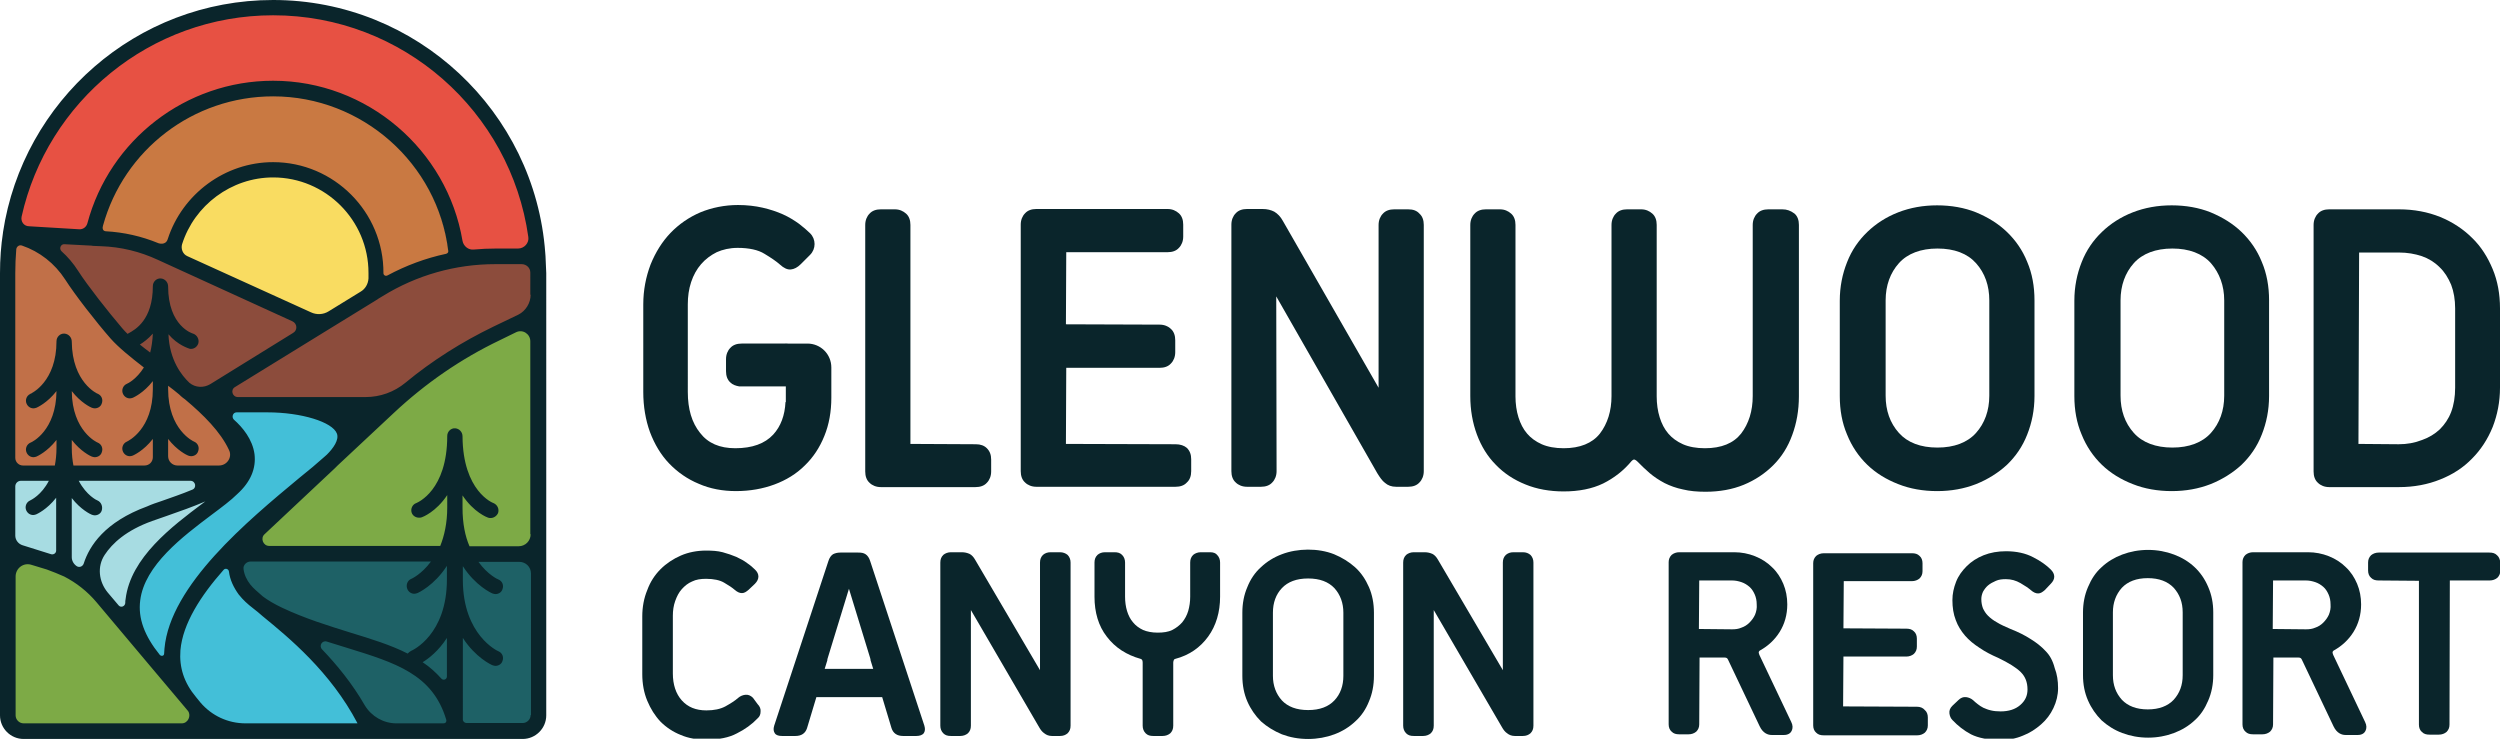 <?xml version="1.0" encoding="utf-8"?>
<!-- Generator: Adobe Illustrator 22.0.1, SVG Export Plug-In . SVG Version: 6.00 Build 0)  -->
<svg version="1.1" id="Layer_1" xmlns="http://www.w3.org/2000/svg" xmlns:xlink="http://www.w3.org/1999/xlink" x="0px" y="0px"
	 viewBox="0 0 752.4 222.3" style="enable-background:new 0 0 752.4 222.3;" xml:space="preserve">
<style type="text/css">
	.st0{fill:#C17048;}
	.st1{fill:#A7DCE2;}
	.st2{fill:#F9DC61;}
	.st3{fill:#8C4C3C;}
	.st4{fill:#E75143;}
	.st5{fill:#C97942;}
	.st6{fill:#43BFD8;}
	.st7{fill:#1E6166;}
	.st8{fill:#7DAA46;}
	.st9{fill:#0A252B;}
</style>
<g>
	<g>
		<path class="st0" d="M57.5,136.8c-0.2,0-0.5-0.1-0.7-0.1c-0.1-0.1-3.1-1.3-5.8-4.8l-0.9-1.1v6.6c0,1.8,1.5,3.3,3.3,3.3h12.5
			c1.3,0,2.5-0.7,3.2-1.8c0.7-1.1,0.8-2.5,0.2-3.7c-2.2-4.7-6.5-9.6-13.4-15.4c-0.3-0.2-0.9-0.7-1.8-1.5c-1.1-0.9-2.2-1.7-3.3-2.6
			l-0.8-0.6v2c0,12.6,8,16.2,8.1,16.2c0.9,0.4,1.4,1.5,1,2.4C58.9,136.4,58.3,136.8,57.5,136.8z"/>
		<path class="st1" d="M35.3,182.5c0.3,0.4,0.7,0.6,1.2,0.6h0c0.9,0,1.6-0.7,1.6-1.5c0-0.4,0.1-0.8,0.1-1.2
			c1.5-12.4,13.9-21.7,23-28.5l0.8-0.6l-0.5-0.8c-3.7,1.5-7.7,3-11.7,4.4l-0.1,0c-1.4,0.5-2.8,1-4.2,1.5c-6.8,2.5-11.7,6-14.6,10.4
			c-2.4,3.6-2,8.4,0.9,11.9L35.3,182.5z"/>
		<path class="st1" d="M28.4,154.6c-0.2,0-0.5-0.1-0.7-0.1c-0.1-0.1-3.1-1.3-5.8-4.8l-0.9-1.1v19.2c0,1.3,0.7,2.4,1.8,3.1
			c0.3,0.2,0.6,0.3,1,0.3c0.8,0,1.6-0.5,1.8-1.3c1.6-5.2,6.2-12.3,18.8-16.9c1.4-0.5,2.8-1,4.3-1.5l0.1,0c2.8-1,6-2.1,9.2-3.4
			c1-0.4,1.3-1.3,1.2-2.1c-0.1-0.8-0.8-1.5-1.9-1.5H22.9l0.4,0.7c2.4,4.6,5.8,6.1,5.8,6.1c0.5,0.2,0.8,0.5,1,1c0.2,0.5,0.2,1,0,1.4
			C29.8,154.1,29.1,154.6,28.4,154.6z"/>
		<path class="st2" d="M82.2,53c-12.6,0-24,8.4-27.8,20.4c-0.5,1.6,0.3,3.4,1.8,4.1l37.1,17c0.8,0.4,1.7,0.6,2.6,0.6c0,0,0,0,0,0
			c1.1,0,2.3-0.3,3.2-0.9l9.6-5.9c1.5-1,2.5-2.6,2.6-4.4c0-0.6,0-1.1,0-1.7C111.3,66.1,98.2,53,82.2,53z"/>
		<path class="st3" d="M44.9,106.5l0.6,0.4l0.2-0.7c0.5-1.8,0.8-3.7,0.8-5.8l0-1.3l-0.9,1c-1.1,1.2-2.3,2.3-3.8,3.2l-0.6,0.3
			l0.5,0.4C42.7,104.8,43.7,105.6,44.9,106.5z"/>
		<path class="st4" d="M8.7,68.7l15,0.9c0.1,0,0.2,0,0.2,0c1.3,0,2.5-0.9,2.8-2.2c6.6-25.1,29.4-42.6,55.4-42.6
			c13.5,0,26.7,4.9,37.1,13.7c10.3,8.8,17.2,20.9,19.4,34.1c0.3,1.7,1.8,3,3.5,3c0.1,0,0.2,0,0.4,0c2.2-0.2,4.4-0.3,6.6-0.3h6.7
			c1,0,2-0.4,2.7-1.2c0.7-0.8,1-1.8,0.8-2.8c-2.6-18.4-11.8-35.4-25.9-47.7C119.3,11,101,4.1,82.2,4.1c-17.8,0-35.2,6.2-49.1,17.4
			C19.4,32.6,9.8,48.1,6,65.1c-0.2,0.8,0,1.7,0.5,2.4C7.1,68.2,7.9,68.6,8.7,68.7z"/>
		<path class="st5" d="M31.7,70c5.4,0.3,10.7,1.5,15.7,3.6l1.7,0.7l-0.4-0.5c0.6,0,1.1-0.3,1.5-0.7l0.1,0.5l0.5-1.6
			c4.4-13.4,17.2-22.7,31.2-22.7c18.1,0,32.8,14.7,32.8,32.9c0,0.4,0.1,0.7,0.4,0.9c0.2,0.2,0.6,0.4,0.9,0.4c0.2,0,0.4-0.1,0.6-0.2
			c5.5-2.9,11.4-5.1,17.4-6.4c0.7-0.1,1.1-0.8,1-1.4c-3.4-26.8-26.2-46.9-53.2-46.9c-24,0-45.3,16.1-51.7,39.3
			c-0.1,0.5-0.2,1.3,0.2,1.8c0,0,0.1,0.1,0.1,0.1L30.4,70L31.7,70z"/>
		<path class="st6" d="M48.9,197.9L48.9,197.9c0.7,0,1.2-0.5,1.2-1.2c0-0.5,0-1,0.1-1.5c1.7-19,24.9-38.2,40.3-51
			c2.9-2.4,5.5-4.5,7.5-6.3l0.9-0.8c2.8-2.7,3.8-5,3.1-6.8c-1.4-3.8-10.8-6.7-21.4-6.7h-9.3c-0.7,0-1.3,0.4-1.6,1.1
			c-0.3,0.7-0.1,1.4,0.5,1.9c2.4,2.2,5.5,5.7,6,10.1c0.5,4.1-1.1,8-4.9,11.7c-1.9,1.9-4.6,3.9-7.8,6.3c-8.6,6.4-20.3,15.2-21.6,26
			c-0.7,5.5,1.3,10.9,6,16.7C48.2,197.8,48.5,197.9,48.9,197.9z"/>
		<path class="st3" d="M27.1,73.5L19.4,73l-0.1,0c-0.7,0-1.3,0.4-1.6,1.1c-0.3,0.7-0.1,1.4,0.4,1.8c1.9,1.7,3.6,3.7,5,5.8
			c2.8,4.4,9.2,12.5,13.3,17.3c0.5,0.5,1,1.1,1.6,1.7l0.3,0.3l0.3-0.2l0.1-0.1l0.2-0.1c2.1-1.1,7.5-4.1,7.5-14.6
			c0-1,0.8-1.8,1.8-1.8l0.1,0c0.9,0.1,1.7,0.9,1.7,1.9c0,12.3,7.8,14.7,7.8,14.7c1,0.3,1.5,1.3,1.3,2.3c-0.2,0.8-0.9,1.3-1.8,1.3
			c-0.2,0-0.3,0-0.5-0.1c-0.1,0-3.2-0.9-6-4.2l-0.9-1l0.1,1.4c0.3,7.9,4.1,12.7,6.4,14.9l0.1,0.1c1.1,0.9,2.4,1.3,3.8,1.3h0
			c1.1,0,2.2-0.3,3.1-0.9l25-15.4c0.8-0.5,1.2-1.3,1.2-2.3c-0.1-0.9-0.6-1.7-1.4-2.1L47.8,77.8c-5.5-2.5-11.3-3.9-17.3-4.1L28,73.5
			C27.8,73.5,27.2,73.5,27.1,73.5z"/>
		<path class="st0" d="M6.9,140.6h9.9l0.1-0.4c0.4-1.7,0.5-3.5,0.5-5.4V131l-0.9,1.1c-2.7,3.5-5.6,4.8-5.8,4.8
			c-0.2,0.1-0.5,0.1-0.7,0.1c-0.7,0-1.4-0.4-1.7-1.1c-0.4-0.9,0-2,1-2.4c0.3-0.1,8-3.7,8.1-16l0-1.4l-0.9,1.1
			c-2.7,3.5-5.6,4.8-5.8,4.8c-0.2,0.1-0.5,0.1-0.7,0.1c-0.7,0-1.4-0.4-1.7-1.1c-0.4-0.9,0-2,1-2.4c0.3-0.1,8.1-3.8,8.1-16.2
			c0-1,0.8-1.8,1.8-1.8l0.1,0c0.9,0.1,1.7,0.9,1.7,1.9c0,12.5,8,16.1,8.1,16.1c0.9,0.4,1.4,1.5,1,2.4c-0.3,0.7-1,1.1-1.7,1.1
			c-0.2,0-0.5-0.1-0.7-0.1c-0.1-0.1-3.1-1.3-5.8-4.8l-0.9-1.1l0,1.4c0.1,12.4,8,15.9,8.1,16c0.9,0.4,1.4,1.5,1,2.4
			c-0.3,0.7-1,1.1-1.7,1.1c-0.2,0-0.5-0.1-0.7-0.1c-0.1-0.1-3.1-1.3-5.8-4.8L21,131v3.8c0,1.9,0.2,3.7,0.5,5.4l0.1,0.4h21.9
			c1.6,0,2.9-1.3,2.9-2.9v-6.9l-0.9,1.1c-2.7,3.5-5.6,4.8-5.8,4.8c-0.2,0.1-0.5,0.1-0.7,0.1c-0.7,0-1.4-0.4-1.7-1.1
			c-0.4-0.9,0-2,1-2.4c0.3-0.1,8.1-3.8,8.1-16.2v-3.8l-0.9,1.1c-2.7,3.5-5.6,4.8-5.8,4.8c-0.2,0.1-0.5,0.1-0.7,0.1
			c-0.7,0-1.4-0.4-1.7-1.1c-0.4-0.9,0-2,1-2.4c0.3-0.1,3-1.4,5.3-5.1l0.2-0.4l-0.3-0.3c-3.7-2.9-7.5-5.9-9.9-8.6
			c-4.2-4.9-10.6-13.1-13.6-17.7c-3.1-4.9-7.8-8.5-13.2-10.4c-0.2-0.1-0.4-0.1-0.6-0.1c-0.9,0-1.7,0.7-1.8,1.6
			c-0.2,2.4-0.3,4.9-0.3,7.3v55.7C4.1,139.3,5.4,140.6,6.9,140.6z"/>
		<path class="st7" d="M127,198.9l-0.6,0.4l0.6,0.4c2.1,1.4,3.9,3,5.5,4.8c0.3,0.3,0.7,0.5,1.1,0.5c0.4,0,0.7-0.1,1-0.4
			c0.3-0.3,0.5-0.6,0.5-1.1v-13.2l-0.9,1.4C131.7,195.5,128.9,197.7,127,198.9z"/>
		<path class="st7" d="M125.4,178.1c-0.2,0.1-0.5,0.1-0.7,0.1c-0.7,0-1.4-0.4-1.7-1.1c-0.4-0.9,0-2,1-2.4c0.3-0.2,3.4-1.6,6.2-5.4
			l0.6-0.8H75.5c-0.8,0-1.5,0.3-2,0.9c-0.5,0.5-0.7,1.3-0.6,2c0.2,1.7,1,3.4,2.2,5c0,0,0,0,0,0h0c0.6,0.8,1.7,1.8,3.6,3.5
			c1.6,1.2,3.6,2.4,5.9,3.5c7,3.4,14,5.5,20.7,7.6c6.2,1.9,12.1,3.7,17.2,6.3l0.4,0.2l0.2-0.3c0.2-0.3,0.5-0.5,0.8-0.6
			c0.5-0.2,11-5.1,11-22v-5.8l-0.9,1.4C130.4,175.9,125.6,178,125.4,178.1z"/>
		<path class="st7" d="M156.2,168.5h-13.3l0.6,0.8c3,4,6.2,5.4,6.2,5.4c0.9,0.4,1.4,1.5,1,2.4c-0.3,0.7-1,1.1-1.7,1.1
			c-0.2,0-0.5-0.1-0.7-0.1c-0.2-0.1-5-2.2-8.7-8l-0.9-1.4v5.8c0,17.1,10.9,21.9,11,22c0.9,0.4,1.4,1.5,1,2.4c-0.3,0.7-1,1.1-1.7,1.1
			c-0.2,0-0.5-0.1-0.7-0.1c-0.2-0.1-5-2.2-8.7-8l-0.9-1.4l0,26.5l0,0.1c0.2,0.7,0.8,1.2,1.6,1.2h16.9c1.6,0,2.9-1.3,2.9-2.9v-42.8
			C160.2,170.3,158.4,168.5,156.2,168.5z"/>
		<path class="st8" d="M156.7,99.3c-0.5,0-1,0.1-1.5,0.4l-4.9,2.4c-11.8,5.7-22.5,13.1-32.1,22l-16.9,15.8c-0.3,0.2-0.5,0.5-0.8,0.7
			l-21.2,19.9c-0.8,0.7-1,1.8-0.6,2.8c0.4,1,1.3,1.6,2.3,1.6h51.8l0.1-0.3c1.4-3.4,2.1-7.4,2.1-11.8v-5.2l-0.9,1.3
			c-3.3,5-7.3,6.5-7.5,6.5c-0.2,0.1-0.4,0.1-0.6,0.1c-0.8,0-1.5-0.5-1.7-1.2c-0.3-0.9,0.2-2,1.1-2.3c0.4-0.2,9.6-3.9,9.6-20.6
			c0-1,0.8-1.8,1.8-1.8l0.1,0c1,0.1,1.7,0.9,1.7,1.9c0,16.9,9.5,20.5,9.6,20.5c0.5,0.2,0.8,0.5,1,0.9c0.2,0.4,0.2,0.9,0.1,1.4
			c-0.3,0.7-1,1.2-1.7,1.2c-0.2,0-0.4,0-0.6-0.1c-0.2-0.1-4.2-1.5-7.5-6.5l-0.9-1.3v5.2c0,4.4,0.7,8.4,2.2,11.8l0.1,0.3h15.2
			c2.2,0,4-1.8,4-4v-58C160.2,100.8,158.6,99.3,156.7,99.3z"/>
		<path class="st3" d="M157.1,78.9h-8c-12,0-23.8,3.3-34,9.6L70.5,116c-0.8,0.5-1.2,1.4-0.9,2.4c0.3,0.9,1.1,1.5,2,1.5l38.4,0
			c4.4,0,8.8-1.6,12.3-4.4c8.1-6.6,17-12.3,26.4-16.8l7.5-3.6c2.4-1.2,4-3.7,4-6.4l0-6.7C160.2,80.3,158.8,78.9,157.1,78.9z"/>
		<path class="st1" d="M6.6,164.7l8.6,2.7c0.2,0.1,0.3,0.1,0.5,0.1h0c0.4,0,0.8-0.2,1.2-0.5c0.3-0.3,0.5-0.7,0.5-1.2v-17.3l-0.9,1.1
			c-2.7,3.5-5.6,4.8-5.8,4.8c-0.2,0.1-0.5,0.1-0.7,0.1c-0.7,0-1.4-0.4-1.7-1.1c-0.4-0.9,0-2,1-2.4c0.4-0.2,3.6-1.7,5.8-6.1l0.4-0.7
			H6.3c-1.2,0-2.1,1-2.1,2.1v15C4.1,162.9,5.1,164.3,6.6,164.7z"/>
		<path class="st8" d="M29.2,180.9c-2.7-3.3-6-5.9-9.8-7.9c-1.1-0.5-4-1.8-5.3-2.2l-4.6-1.4c-0.4-0.1-0.8-0.2-1.2-0.2
			c-2.3,0-4.2,1.9-4.2,4.2v41.8c0,1.6,1.3,2.9,2.9,2.9h47.6c1.1,0,2-0.6,2.5-1.6c0.5-1,0.3-2.1-0.4-2.9L29.2,180.9z"/>
		<path class="st7" d="M104.4,194.4c-1.9-0.6-3.8-1.2-5.8-1.8c-0.2-0.1-0.4-0.1-0.6-0.1c-0.7,0-1.4,0.5-1.7,1.2
			c-0.3,0.7-0.2,1.5,0.4,2c5.2,5.4,9.4,10.9,12.8,16.8c2,3.5,5.8,5.7,9.9,5.7H135v-0.9l0-0.1C131,202.6,119.8,199.2,104.4,194.4z"/>
		<path class="st6" d="M79.4,185.1c-1.1-0.9-2.1-1.7-3-2.4c-1.6-1.2-3-2.6-4.1-4l0,0l0,0c-1.6-2.1-2.6-4.4-3-6.8
			c-0.1-0.7-0.7-1.2-1.4-1.2c-0.4,0-0.8,0.2-1,0.5c-8.2,9.3-12.5,17.3-13.1,24.5c-0.5,5.4,1.1,10.1,4.8,14.5l1.3,1.6
			c3.5,4.1,8.6,6.5,14,6.5h34.5l-0.4-0.7C99.8,201.8,87,191.3,79.4,185.1z"/>
		<path class="st9" d="M164.1,76.1C161,33.6,125.4,0,82.2,0C41,0,6.9,30.4,0.9,69.9c0,0,0,0.1,0,0.1C0.3,73.9,0,78,0,82.2v133.1
			c0,3.9,3.2,7.1,7.1,7.1h104.2c0,0,0,0,0,0c0,0,0,0,0,0h46c3.9,0,7.1-3.2,7.1-7.1V82.2C164.3,80.7,164.2,76.6,164.1,76.1z
			 M6.5,65.2C14.2,30.6,45.2,4.6,82.2,4.6c39.1,0,71.5,29,76.8,66.7c0.3,1.8-1.2,3.5-3.1,3.5h-6.7c-2.2,0-4.4,0.1-6.6,0.3
			c-1.6,0.2-3.1-1-3.4-2.6c-4.6-27.4-28.7-48.2-57-48.2c-26.3,0-49.2,17.8-55.9,42.9c-0.3,1.1-1.3,1.9-2.5,1.8l-15-0.9
			C7.2,68.1,6.2,66.7,6.5,65.2z M82.2,48.8c-14.5,0-27.3,9.6-31.7,23.1c0,0,0,0,0,0c-0.6,2.1-2.8,1.3-2.8,1.3l0,0
			c-5.1-2.1-10.4-3.3-15.9-3.6l0,0c-1-0.1-1-1.1-0.8-1.7C37.3,45.1,58.1,29,82.2,29c26.8,0,49.5,20.2,52.7,46.5
			c0.1,0.4-0.2,0.8-0.7,0.9c-6.1,1.3-12,3.5-17.6,6.5c-0.6,0.3-1.2-0.1-1.2-0.7c0,0,0,0,0,0C115.5,63.8,100.5,48.8,82.2,48.8z
			 M76.6,136.7c-0.6-4.5-3.6-8.1-6.2-10.4c-0.8-0.8-0.3-2.2,0.8-2.2h9.3c10.2,0,19.6,2.9,20.9,6.4c0.7,1.9-1.1,4.4-3,6.3l-0.9,0.8
			c-2,1.8-4.5,3.9-7.5,6.3c-15.4,12.8-38.8,32.2-40.5,51.3c0,0.5-0.1,1-0.1,1.5c0,0.7-0.8,0.9-1.3,0.4c-4.6-5.7-6.6-11-5.9-16.4
			c1.3-10.6,12.9-19.3,21.4-25.7c3.2-2.4,5.9-4.4,7.8-6.3C75.5,145,77.1,140.9,76.6,136.7z M122.6,177.3c0.4,0.9,1.2,1.4,2.1,1.4
			c0.3,0,0.6-0.1,0.9-0.2c0.3-0.1,5.1-2.3,8.9-8.2v4.1c0,16.6-10.3,21.3-10.8,21.5c-0.4,0.2-0.7,0.5-1,0.8c-5.1-2.6-11-4.4-17.2-6.3
			c-6.7-2.1-13.6-4.2-20.6-7.5c-2.3-1.1-4.2-2.2-5.8-3.4c-1.6-1.4-2.9-2.5-3.6-3.4c0,0,0,0-0.1-0.1c-1.2-1.5-1.9-3.1-2.1-4.7
			c0,0,0,0,0,0c-0.2-1.2,0.9-2.3,2.1-2.3h54.3c-2.8,3.8-5.8,5.2-6.1,5.3C122.6,174.8,122.1,176.1,122.6,177.3z M132.8,204.2
			c-1.7-1.9-3.5-3.5-5.6-4.9c1.8-1.1,4.8-3.4,7.3-7.3v11.6C134.5,204.5,133.4,204.9,132.8,204.2z M29.3,150.6
			c-0.1,0-3.3-1.5-5.6-5.9h33.6c1.6,0,2,2.2,0.5,2.7c-3.1,1.3-6.4,2.4-9.2,3.4c-1.5,0.5-3,1-4.3,1.6c-12.8,4.7-17.4,11.9-19.1,17.2
			c-0.3,0.9-1.3,1.3-2.1,0.8c0,0,0,0,0,0c-0.9-0.6-1.5-1.6-1.5-2.7v-17.8c2.7,3.5,5.7,4.9,6,5c0.3,0.1,0.6,0.2,0.9,0.2
			c0.9,0,1.8-0.5,2.1-1.4C31,152.5,30.5,151.1,29.3,150.6z M31.5,167c2.3-3.5,6.5-7.4,14.3-10.2c1.4-0.5,2.8-1,4.3-1.5
			c4-1.4,8-2.8,11.7-4.4c-0.3,0.2-0.5,0.4-0.8,0.6c-9.2,6.9-21.7,16.3-23.2,28.8c-0.1,0.4-0.1,0.8-0.1,1.2c-0.1,1-1.3,1.5-2,0.7
			l-3.3-3.9c0,0,0,0,0,0C29.7,175,29.2,170.5,31.5,167z M65.9,140.1H53.4c-1.5,0-2.8-1.2-2.8-2.8v-5.2c2.7,3.5,5.7,4.9,6,5
			c0.3,0.1,0.6,0.2,0.9,0.2c0.9,0,1.8-0.5,2.1-1.4c0.5-1.2,0-2.5-1.2-3c-0.1,0-7.8-3.5-7.8-15.8v-1c1.1,0.8,2.2,1.7,3.3,2.6
			c0.8,0.8,1.5,1.3,1.8,1.5c5.6,4.7,10.7,9.8,13.2,15.2C70,137.5,68.4,140.1,65.9,140.1z M63.3,115.6c-2,1.2-4.5,1.1-6.3-0.4
			l-0.1-0.1c-2.2-2.1-5.9-6.7-6.2-14.5c2.8,3.3,6,4.2,6.2,4.3c0.2,0.1,0.4,0.1,0.6,0.1c1,0,1.9-0.7,2.2-1.7c0.3-1.2-0.4-2.5-1.6-2.9
			c-0.1,0-7.5-2.2-7.5-14.2c0-1.2-0.9-2.3-2.2-2.4c-1.3-0.1-2.4,1-2.4,2.3c0,10.2-5.3,13.1-7.3,14.2l-0.2,0.1c0,0-0.1,0.1-0.1,0.1
			c-0.6-0.6-1.1-1.1-1.6-1.7c-4.1-4.8-10.5-12.9-13.3-17.3c-1.4-2.2-3.1-4.2-5-5.9c-0.8-0.8-0.2-2.2,0.9-2.1l7.6,0.4
			c0.1,0,0.7,0,1,0.1l2.4,0.1c6,0.2,11.7,1.6,17.1,4.1l40.5,18.5c1.5,0.7,1.6,2.7,0.2,3.5L63.3,115.6z M46,100.4
			c-0.1,2.2-0.4,4.1-0.8,5.7c-1.1-0.8-2.1-1.6-3.1-2.4C43.2,103,44.6,102,46,100.4z M56.4,77.1c-1.4-0.6-2-2.2-1.6-3.6
			c3.7-11.7,14.8-20.1,27.4-20.1c15.8,0,28.7,12.9,28.7,28.7c0,0.6,0,1.1,0,1.7c-0.1,1.7-1,3.2-2.4,4l-9.6,5.9
			c-1.6,1-3.6,1.1-5.3,0.3L56.4,77.1z M4.6,82.2c0-2.4,0.1-4.8,0.3-7.2c0.1-0.8,0.9-1.4,1.7-1.1c5.3,1.8,9.9,5.4,13,10.2
			c3,4.7,9.4,12.9,13.7,17.8c2.4,2.7,6,5.6,10,8.7c-2.2,3.5-4.8,4.8-5.1,4.9c-1.2,0.5-1.7,1.9-1.2,3c0.4,0.9,1.2,1.4,2.1,1.4
			c0.3,0,0.6-0.1,0.9-0.2c0.2-0.1,3.2-1.4,6-5v2.4c0,12.1-7.4,15.6-7.8,15.8c-1.2,0.5-1.7,1.9-1.2,3c0.4,0.9,1.2,1.4,2.1,1.4
			c0.3,0,0.6-0.1,0.9-0.2c0.2-0.1,3.2-1.4,6-5v5.5c0,1.4-1.1,2.5-2.5,2.5H22.1c-0.3-1.5-0.5-3.3-0.5-5.3v-2.4c2.7,3.5,5.7,4.9,6,5
			c0.3,0.1,0.6,0.2,0.9,0.2c0.9,0,1.8-0.5,2.1-1.4c0.5-1.2,0-2.5-1.2-3c-0.1,0-7.7-3.4-7.8-15.5c2.7,3.5,5.7,4.9,6,5
			c0.3,0.1,0.6,0.2,0.9,0.2c0.9,0,1.8-0.5,2.1-1.4c0.5-1.2,0-2.5-1.2-3c-0.1,0-7.7-3.4-7.8-15.7c0-1.2-0.9-2.3-2.2-2.4
			c-1.3-0.1-2.4,1-2.4,2.3c0,12.1-7.4,15.6-7.8,15.8c-1.2,0.5-1.7,1.9-1.2,3c0.4,0.9,1.2,1.4,2.1,1.4c0.3,0,0.6-0.1,0.9-0.2
			c0.2-0.1,3.2-1.4,6-5c-0.1,11.9-7.4,15.4-7.8,15.5c-1.2,0.5-1.7,1.9-1.2,3c0.4,0.9,1.2,1.4,2.1,1.4c0.3,0,0.6-0.1,0.9-0.2
			c0.2-0.1,3.2-1.4,6-5v2.4c0,2-0.2,3.7-0.5,5.3H6.9c-1.2,0-2.3-1-2.3-2.3V82.2z M4.6,146.4c0-0.9,0.7-1.7,1.7-1.7h8.4
			c-2.2,4.3-5.4,5.8-5.6,5.9c-1.2,0.5-1.7,1.9-1.2,3c0.4,0.9,1.2,1.4,2.1,1.4c0.3,0,0.6-0.1,0.9-0.2c0.2-0.1,3.2-1.4,6-5v15.9
			c0,0.8-0.8,1.3-1.5,1.1c0,0,0,0,0,0l-8.6-2.7c-1.3-0.4-2.2-1.6-2.2-2.9V146.4z M54.7,217.7H7.1c-1.3,0-2.4-1.1-2.4-2.4v-41.8
			c0-2.5,2.4-4.3,4.8-3.5l4.6,1.4c1.2,0.4,4.1,1.6,5.2,2.1c3.7,1.9,7,4.5,9.7,7.7l15.9,18.9c0,0,0,0,0,0l0,0l10.7,12.7c0,0,0,0,0,0
			l0,0l1,1.2C57.6,215.4,56.6,217.7,54.7,217.7z M73.9,217.7c-5.3,0-10.2-2.3-13.6-6.3l-1.3-1.6c-3.6-4.3-5.1-8.9-4.7-14.1
			c0.7-8,6.1-16.4,13-24.2c0.5-0.6,1.5-0.3,1.6,0.5l0,0c0.3,2.5,1.4,4.8,3,7c0,0,0,0,0,0c0,0,0,0,0.1,0.1c1.1,1.4,2.5,2.7,4.2,4
			c0.9,0.7,1.9,1.5,2.9,2.4c7.7,6.3,20.4,16.7,28.5,32.2H73.9z M119.3,217.7c-3.9,0-7.5-2.1-9.5-5.4c-3.8-6.6-8.4-12.2-12.9-16.9
			c-1-1.1,0.1-2.8,1.5-2.3c2,0.6,3.9,1.2,5.8,1.8c14.9,4.6,26,8,30.1,21.7c0.1,0.3,0.1,1.1-0.9,1.1H119.3z M159.7,215.2
			c0,1.3-1.1,2.4-2.4,2.4h-16.9c-0.5,0-1-0.4-1.1-0.9l0,0V192c3.8,5.9,8.6,8.1,8.9,8.2c0.3,0.1,0.6,0.2,0.9,0.2
			c0.9,0,1.8-0.5,2.1-1.4c0.5-1.2,0-2.5-1.2-3c-0.1,0-10.7-4.8-10.7-21.5v-4.1c3.8,5.9,8.6,8.1,8.9,8.2c0.3,0.1,0.6,0.2,0.9,0.2
			c0.9,0,1.8-0.5,2.1-1.4c0.5-1.2,0-2.5-1.2-3c-0.1,0-3.2-1.4-6-5.3h12.3c1.9,0,3.5,1.5,3.5,3.5V215.2z M159.7,160.8
			c0,2-1.6,3.6-3.6,3.6h-14.8c-1.3-3-2.1-6.8-2.1-11.6v-3.7c3.4,5.1,7.4,6.6,7.7,6.7c0.3,0.1,0.5,0.1,0.8,0.1c0.9,0,1.8-0.6,2.2-1.5
			c0.4-1.2-0.2-2.5-1.4-3c-0.1,0-9.2-3.5-9.3-20.1c0-1.2-0.9-2.3-2.2-2.4c-1.3-0.1-2.4,1-2.4,2.3c0,16.4-8.9,20-9.3,20.2
			c-1.2,0.4-1.8,1.8-1.4,2.9c0.3,0.9,1.2,1.5,2.2,1.5c0.3,0,0.5,0,0.8-0.1c0.3-0.1,4.3-1.6,7.7-6.7v3.7c0,4.8-0.9,8.6-2.1,11.6H81
			c-1.8,0-2.7-2.3-1.4-3.5l21.2-19.9c0.3-0.3,0.5-0.5,0.8-0.8l16.9-15.8c9.5-8.9,20.2-16.3,31.9-21.9l4.9-2.4c2-1,4.3,0.5,4.3,2.7
			V160.8z M159.7,88.7c0,2.5-1.5,4.9-3.7,6l-7.5,3.6c-9.5,4.6-18.4,10.2-26.5,16.9c-3.4,2.8-7.6,4.3-12,4.3c-12.7,0-38.4,0-38.4,0
			c-1.7,0-2.3-2.2-0.9-3l26.8-16.5c0,0,0,0,0,0l16.1-9.9c0,0,0.1,0,0.1-0.1l1.5-0.9c10.2-6.3,21.9-9.6,33.8-9.6h8
			c1.4,0,2.6,1.1,2.6,2.5c0,0.1,0,0.1,0,0.2V88.7z"/>
	</g>
	<g>
		<g>
			<path class="st9" d="M226.6,210c-0.7-0.7-1.5-1-2.3-0.9c-0.8,0.1-1.5,0.4-2.1,0.9c-1,0.9-2.3,1.7-3.9,2.6
				c-1.5,0.8-3.4,1.2-5.7,1.2c-3.2,0-5.6-1-7.4-3c-1.8-2-2.7-4.8-2.7-8.1v-17.4c0-1.5,0.2-3,0.7-4.4c0.5-1.4,1.1-2.6,2-3.6
				c0.9-1,1.9-1.8,3.1-2.3c1.2-0.6,2.6-0.8,4.2-0.8c2.3,0,4.2,0.4,5.5,1.2c1.4,0.8,2.4,1.5,3.1,2.1c0.8,0.7,1.5,1,2.2,1
				c0.7,0,1.3-0.4,2-1l1.9-1.8c1.4-1.4,1.4-3,0-4.3c-0.6-0.6-1.4-1.3-2.3-1.9c-0.9-0.7-2-1.3-3.3-1.9c-1.2-0.5-2.6-1-4.1-1.4
				c-1.5-0.4-3.2-0.5-5-0.5c-2.7,0-5.3,0.5-7.6,1.5c-2.3,1-4.4,2.4-6.1,4.1c-1.7,1.7-3.1,3.8-4,6.3c-1,2.4-1.5,5.1-1.5,7.9v17.4
				c0,2.9,0.5,5.6,1.5,8c1,2.4,2.3,4.5,4,6.3c1.7,1.7,3.8,3.1,6.1,4c2.3,1,4.9,1.4,7.6,1.4c3.8,0,6.9-0.6,9.3-1.9
				c2.4-1.2,4.5-2.7,6.2-4.5c0.6-0.5,0.9-1.2,0.9-2c0.1-0.8-0.2-1.6-0.9-2.3L226.6,210z"/>
			<path class="st9" d="M319,166.2h-2.8c-1,0-1.7,0.3-2.3,0.8c-0.6,0.6-0.9,1.3-0.9,2.3l0,32.4l-19.5-33.2c-0.5-0.9-1.1-1.5-1.7-1.8
				c-0.7-0.3-1.4-0.5-2.4-0.5h-3.2c-0.9,0-1.7,0.3-2.3,0.8c-0.6,0.6-0.9,1.3-0.9,2.3v49.1c0,0.9,0.3,1.7,0.9,2.3
				c0.6,0.6,1.3,0.8,2.3,0.8h2.8c0.9,0,1.7-0.3,2.3-0.8c0.6-0.6,0.9-1.3,0.9-2.3l0-34.8l20.5,35.2c0.5,0.9,1,1.5,1.6,1.9
				c0.6,0.5,1.4,0.8,2.3,0.8h2.4c1,0,1.7-0.3,2.3-0.8c0.6-0.6,0.9-1.3,0.9-2.3v-49.1c0-0.9-0.3-1.7-0.9-2.3
				C320.7,166.5,319.9,166.2,319,166.2z"/>
			<path class="st9" d="M364.2,166.2h-2.8c-0.9,0-1.7,0.3-2.3,0.8c-0.6,0.6-0.9,1.3-0.9,2.3v10.3c0,1.5-0.2,2.9-0.6,4.3
				c-0.4,1.3-1,2.4-1.8,3.4c-0.8,0.9-1.8,1.7-3,2.3c-1.2,0.6-2.7,0.8-4.4,0.8s-3.2-0.3-4.4-0.8c-1.2-0.6-2.2-1.3-3-2.3
				c-0.8-0.9-1.4-2.1-1.8-3.4c-0.4-1.3-0.6-2.8-0.6-4.3v-10.3c0-0.9-0.3-1.7-0.9-2.3c-0.6-0.6-1.3-0.8-2.3-0.8h-2.8
				c-1,0-1.7,0.3-2.3,0.8c-0.6,0.6-0.9,1.3-0.9,2.3v10.3c0,4.7,1.2,8.8,3.7,12c2.5,3.3,5.9,5.5,10.2,6.7c0.3,0.1,0.6,0.3,0.6,1.1v19
				c0,0.9,0.3,1.7,0.9,2.3c0.6,0.6,1.3,0.8,2.3,0.8h2.8c0.9,0,1.7-0.3,2.3-0.8c0.6-0.6,0.9-1.3,0.9-2.3v-19c0-0.3,0.1-0.6,0.2-0.8
				c0-0.1,0.1-0.2,0.4-0.3c4.2-1.1,7.5-3.4,9.9-6.7c2.4-3.3,3.6-7.4,3.6-12v-10.3c0-0.9-0.3-1.7-0.9-2.3
				C365.9,166.5,365.2,166.2,364.2,166.2z"/>
			<path class="st9" d="M407.8,170.7c-1.8-1.6-3.9-2.9-6.3-3.9c-4.8-1.9-11-1.8-15.7,0c-2.4,0.9-4.5,2.2-6.3,3.9
				c-1.8,1.6-3.2,3.7-4.1,6c-1,2.3-1.5,4.9-1.5,7.7v19c0,2.8,0.5,5.4,1.5,7.7c1,2.3,2.4,4.3,4.1,6c1.8,1.6,3.9,2.9,6.3,3.9
				c2.4,0.9,5,1.4,7.9,1.4c2.8,0,5.5-0.5,7.9-1.4c2.4-0.9,4.5-2.2,6.3-3.9c1.8-1.6,3.2-3.7,4.1-6c1-2.3,1.5-4.9,1.5-7.7v-19
				c0-2.8-0.5-5.4-1.5-7.7C411,174.4,409.6,172.3,407.8,170.7z M404.3,203.4c0,3-0.9,5.5-2.7,7.4c-1.8,1.9-4.4,2.9-7.9,2.9
				s-6.1-1-7.9-2.9c-1.8-2-2.7-4.5-2.7-7.4v-19c0-3,0.9-5.5,2.7-7.4c1.8-1.9,4.4-2.9,7.9-2.9s6.1,1,7.9,2.9c1.8,2,2.7,4.5,2.7,7.4
				V203.4z"/>
			<path class="st9" d="M458.3,166.2h-2.8c-1,0-1.7,0.3-2.3,0.8c-0.6,0.6-0.9,1.3-0.9,2.3l0,32.4l-19.5-33.2
				c-0.5-0.9-1.1-1.5-1.7-1.8c-0.7-0.3-1.4-0.5-2.4-0.5h-3.2c-0.9,0-1.7,0.3-2.3,0.8c-0.6,0.6-0.9,1.3-0.9,2.3v49.1
				c0,0.9,0.3,1.7,0.9,2.3c0.6,0.6,1.3,0.8,2.3,0.8h2.8c0.9,0,1.7-0.3,2.3-0.8c0.6-0.6,0.9-1.3,0.9-2.3l0-34.8l20.5,35.2
				c0.5,0.9,1,1.5,1.6,1.9c0.6,0.5,1.4,0.8,2.3,0.8h2.4c1,0,1.7-0.3,2.3-0.8c0.6-0.6,0.9-1.3,0.9-2.3v-49.1c0-0.9-0.3-1.7-0.9-2.3
				C460,166.5,459.3,166.2,458.3,166.2z"/>
			<path class="st9" d="M529.5,197.1c-0.4-0.9-0.1-1.2,0.3-1.4c2.3-1.3,4.3-3.1,5.8-5.5c1.5-2.4,2.3-5.2,2.3-8.3
				c0-2.2-0.4-4.3-1.2-6.2c-0.8-1.9-1.9-3.6-3.4-5c-1.4-1.4-3.1-2.5-5.1-3.3c-2-0.8-4.1-1.2-6.3-1.2h-16.5c-0.9,0-1.7,0.3-2.3,0.8
				c-0.6,0.6-0.9,1.3-0.9,2.2v48.8c0,0.9,0.3,1.7,0.9,2.2c0.6,0.6,1.3,0.8,2.3,0.8h2.8c0.9,0,1.7-0.3,2.3-0.8
				c0.6-0.6,0.9-1.3,0.9-2.2l0.1-20.1h7.6c0.5,0,0.8,0.2,1,0.7l9.5,20c1,2.1,2.5,2.6,3.6,2.6h3.7c1.3,0,2-0.6,2.3-1.2
				c0.4-0.8,0.4-1.7-0.1-2.7L529.5,197.1z M528.2,185c-0.4,0.9-1,1.7-1.7,2.4c-0.7,0.7-1.5,1.2-2.4,1.5c-0.9,0.4-1.8,0.5-2.8,0.5
				l-10-0.1l0.1-14.6h9.9c1,0,1.9,0.2,2.8,0.5c0.9,0.3,1.7,0.8,2.4,1.4c0.7,0.6,1.2,1.4,1.6,2.3c0.4,0.9,0.6,1.9,0.6,3
				C528.8,183,528.6,184,528.2,185z"/>
			<path class="st9" d="M576.9,212.7l-22.2-0.1l0.1-15h18.9c0.9,0,1.7-0.3,2.3-0.8c0.6-0.6,0.9-1.3,0.9-2.2v-2.4
				c0-0.9-0.3-1.7-0.9-2.2c-0.6-0.6-1.3-0.8-2.3-0.8l-18.9-0.1l0.1-14.2h20.5c0.9,0,1.7-0.3,2.3-0.8c0.6-0.6,0.9-1.3,0.9-2.2v-2.4
				c0-0.9-0.3-1.7-0.9-2.2c-0.6-0.6-1.3-0.8-2.3-0.8h-26.5c-0.9,0-1.7,0.3-2.3,0.8c-0.6,0.6-0.9,1.3-0.9,2.2v48.8
				c0,0.9,0.3,1.7,0.9,2.2c0.6,0.6,1.3,0.8,2.3,0.8h28.1c0.9,0,1.7-0.3,2.3-0.8c0.6-0.6,0.9-1.3,0.9-2.2v-2.4c0-0.9-0.3-1.7-0.9-2.2
				C578.7,213,577.9,212.7,576.9,212.7z"/>
			<path class="st9" d="M615.6,195.9c-1.2-1.3-2.7-2.5-4.5-3.6c-1.7-1.1-3.7-2.1-6-3c-1.6-0.7-3-1.3-4.1-2c-1.1-0.6-2-1.3-2.7-2
				c-0.7-0.7-1.1-1.4-1.5-2.2c-0.3-0.8-0.5-1.7-0.5-2.8c0-0.8,0.2-1.5,0.5-2.2c0.4-0.7,0.9-1.4,1.5-1.9c0.7-0.6,1.5-1,2.4-1.4
				c0.9-0.4,1.9-0.5,3-0.5c1.6,0,3,0.4,4.4,1.2c1.4,0.8,2.4,1.5,3.1,2.1c0.8,0.7,1.5,1,2.2,1c0.7,0,1.3-0.4,2-1l1.8-1.9
				c1.4-1.4,1.4-2.9,0-4.3c-1.3-1.3-3.1-2.6-5.3-3.7c-2.3-1.2-5-1.8-8.2-1.8c-2.4,0-4.7,0.4-6.7,1.2c-2,0.8-3.7,1.9-5.1,3.3
				c-1.4,1.4-2.5,2.9-3.2,4.7c-0.7,1.8-1.1,3.6-1.1,5.5c0,2.2,0.3,4.2,1,6c0.6,1.7,1.6,3.3,2.8,4.7c1.2,1.4,2.7,2.6,4.4,3.7
				c1.6,1.1,3.5,2.1,5.6,3c3.1,1.5,5.4,2.9,6.8,4.3c1.3,1.3,2,3,2,5.2c0,1.9-0.7,3.4-2.2,4.7c-1.5,1.3-3.5,1.9-5.9,1.9
				c-1.1,0-2.1-0.1-2.9-0.3c-0.9-0.2-1.6-0.5-2.3-0.8c-0.6-0.3-1.2-0.7-1.7-1.1c-0.5-0.4-1-0.8-1.4-1.2c-0.6-0.5-1.3-0.8-2.1-0.9
				c-0.8-0.1-1.6,0.2-2.3,0.9l-1.8,1.7c-0.7,0.7-1,1.4-0.9,2.3c0.1,0.8,0.4,1.5,0.9,2c1.6,1.7,3.5,3.2,5.6,4.3
				c2.2,1.1,5.2,1.7,8.9,1.7c2.3,0,4.6-0.4,6.7-1.3c2.1-0.8,3.9-2,5.5-3.4c1.6-1.4,2.8-3,3.7-4.9c0.9-1.9,1.4-3.9,1.4-6
				c0-2.2-0.3-4.2-1-6C617.8,198.8,616.9,197.2,615.6,195.9z"/>
			<path class="st9" d="M660.5,170.7c-1.7-1.6-3.8-2.9-6.2-3.8c-2.4-0.9-5-1.4-7.8-1.4c-2.8,0-5.4,0.5-7.8,1.4
				c-2.4,0.9-4.5,2.2-6.2,3.8c-1.8,1.6-3.1,3.6-4.1,6c-1,2.3-1.5,4.9-1.5,7.6v18.9c0,2.8,0.5,5.3,1.5,7.6c1,2.3,2.4,4.3,4.1,6
				c1.8,1.6,3.8,2.9,6.2,3.8c2.4,0.9,5,1.4,7.8,1.4c2.8,0,5.4-0.5,7.8-1.4c2.4-0.9,4.5-2.2,6.2-3.8c1.8-1.6,3.1-3.6,4.1-6
				c1-2.3,1.5-4.9,1.5-7.6v-18.9c0-2.8-0.5-5.3-1.5-7.6C663.6,174.3,662.2,172.3,660.5,170.7z M656.9,203.2c0,3-0.9,5.4-2.7,7.4
				c-1.8,1.9-4.4,2.9-7.8,2.9c-3.4,0-6-1-7.8-2.9c-1.8-2-2.7-4.4-2.7-7.4v-18.9c0-2.9,0.9-5.4,2.7-7.4c1.8-1.9,4.4-2.9,7.8-2.9
				c3.4,0,6,1,7.8,2.9c1.8,2,2.7,4.4,2.7,7.4V203.2z"/>
			<path class="st9" d="M702.2,197.1c-0.4-0.9-0.1-1.2,0.3-1.4c2.3-1.3,4.3-3.1,5.8-5.5c1.5-2.4,2.3-5.2,2.3-8.3
				c0-2.2-0.4-4.3-1.2-6.2c-0.8-1.9-1.9-3.6-3.4-5c-1.4-1.4-3.1-2.5-5.1-3.3c-2-0.8-4.1-1.2-6.3-1.2h-16.5c-0.9,0-1.7,0.3-2.3,0.8
				c-0.6,0.6-0.9,1.3-0.9,2.2v48.8c0,0.9,0.3,1.7,0.9,2.2c0.6,0.6,1.3,0.8,2.3,0.8h2.8c0.9,0,1.7-0.3,2.3-0.8
				c0.6-0.6,0.9-1.3,0.9-2.2l0.1-20.1h7.6c0.5,0,0.8,0.2,1,0.7l9.5,20c1,2.1,2.5,2.6,3.6,2.6h3.7c1.3,0,2-0.6,2.3-1.2
				c0.4-0.8,0.4-1.7-0.1-2.7L702.2,197.1z M700.9,185c-0.4,0.9-1,1.7-1.7,2.4c-0.7,0.7-1.5,1.2-2.4,1.5c-0.9,0.4-1.8,0.5-2.8,0.5
				l-10-0.1l0.1-14.6h9.9c1,0,1.9,0.2,2.8,0.5c0.9,0.3,1.7,0.8,2.4,1.4c0.7,0.6,1.2,1.4,1.6,2.3c0.4,0.9,0.6,1.9,0.6,3
				C701.5,183,701.3,184,700.9,185z"/>
			<path class="st9" d="M751.5,167.1c-0.6-0.6-1.3-0.8-2.3-0.8h-33.3c-0.9,0-1.7,0.3-2.3,0.8c-0.6,0.6-0.9,1.3-0.9,2.2v2.4
				c0,0.9,0.3,1.7,0.9,2.2c0.6,0.6,1.3,0.8,2.3,0.8l12.1,0.1v43.3c0,0.9,0.3,1.7,0.9,2.2c0.6,0.6,1.3,0.8,2.3,0.8h2.8
				c0.9,0,1.7-0.3,2.3-0.8c0.6-0.6,0.9-1.3,0.9-2.2l0.1-43.4h12c0.9,0,1.7-0.3,2.3-0.8c0.6-0.6,0.9-1.3,0.9-2.2v-2.4
				C752.4,168.4,752.1,167.6,751.5,167.1z"/>
			<path class="st9" d="M261.9,168.9c-0.3-1-0.8-1.7-1.4-2.1c-0.6-0.4-1.3-0.5-2.2-0.5h-2.7h-2.7c-0.9,0-1.6,0.2-2.2,0.5
				c-0.6,0.4-1.1,1.1-1.4,2.1L233,218.4c-0.3,1-0.2,1.7,0.2,2.3c0.4,0.6,1.2,0.8,2.2,0.8h4c1.8,0,3-0.8,3.5-2.4l2.8-9.3h19.8
				l2.8,9.3c0.5,1.6,1.7,2.4,3.5,2.4h4c1,0,1.8-0.3,2.2-0.8c0.4-0.6,0.5-1.3,0.2-2.3L261.9,168.9z M261.1,201.3h-12.9l0.8-2.6
				c0-0.2,0-0.4,0.1-0.6l6.4-20.9c0,0,0,0,0-0.1c0,0,0,0,0,0.1l6.4,20.9c0.1,0.3,0.1,0.5,0.1,0.6l0.8,2.6H261.1z"/>
		</g>
		<g>
			<path class="st9" d="M293.7,133.7l-19.7-0.1V67.7c0-1.4-0.4-2.6-1.3-3.4c-0.9-0.8-2-1.3-3.4-1.3h-4.2c-1.4,0-2.6,0.4-3.4,1.3
				c-0.8,0.8-1.3,2-1.3,3.4v74.2c0,1.4,0.4,2.6,1.3,3.4c0.8,0.8,2,1.3,3.4,1.3h28.5c1.4,0,2.6-0.4,3.4-1.3c0.8-0.8,1.3-2,1.3-3.4
				v-3.6c0-1.4-0.4-2.5-1.3-3.4C296.2,134.1,295.1,133.7,293.7,133.7z"/>
			<path class="st9" d="M353.8,133.7l-33-0.1l0.1-22.9H349c1.4,0,2.6-0.4,3.4-1.3c0.8-0.8,1.3-2,1.3-3.4v-3.6c0-1.4-0.4-2.6-1.3-3.4
				c-0.8-0.8-2-1.3-3.4-1.3l-28.2-0.1l0.1-21.7h30.5c1.4,0,2.6-0.4,3.4-1.3c0.8-0.8,1.3-2,1.3-3.4v-3.6c0-1.4-0.4-2.6-1.3-3.4
				c-0.9-0.8-2-1.3-3.4-1.3h-39.5c-1.4,0-2.6,0.4-3.4,1.3c-0.8,0.8-1.3,2-1.3,3.4v74.2c0,1.4,0.4,2.6,1.3,3.4c0.8,0.8,2,1.3,3.4,1.3
				h41.9c1.4,0,2.6-0.4,3.4-1.3c0.9-0.8,1.3-2,1.3-3.4v-3.6c0-1.4-0.4-2.5-1.3-3.4C356.4,134.1,355.2,133.7,353.8,133.7z"/>
			<path class="st9" d="M423.8,63h-4.2c-1.4,0-2.6,0.4-3.4,1.3c-0.8,0.8-1.3,2-1.3,3.4l0,49l-28.8-50.2c-0.7-1.3-1.6-2.2-2.6-2.8
				c-1-0.5-2.1-0.8-3.5-0.8h-4.7c-1.4,0-2.6,0.4-3.4,1.3c-0.8,0.8-1.3,2-1.3,3.4v74.2c0,1.4,0.4,2.6,1.3,3.4c0.8,0.8,2,1.3,3.4,1.3
				h4.2c1.4,0,2.6-0.4,3.4-1.3c0.8-0.8,1.3-2,1.3-3.4l-0.1-52.6l30.4,53.2c0.8,1.3,1.5,2.3,2.3,2.9c0.9,0.8,2,1.2,3.4,1.2h3.6
				c1.4,0,2.6-0.4,3.4-1.3c0.8-0.8,1.3-2,1.3-3.4V67.7c0-1.4-0.4-2.6-1.3-3.4C426.4,63.4,425.3,63,423.8,63z"/>
			<path class="st9" d="M536.4,63h-4.2c-1.4,0-2.6,0.4-3.4,1.3c-0.8,0.8-1.3,2-1.3,3.4v51.5c0,4.5-1.2,8.3-3.5,11.3
				c-2.3,2.9-5.9,4.4-10.9,4.4c-2.5,0-4.8-0.4-6.6-1.2c-1.8-0.8-3.3-1.9-4.4-3.2c-1.2-1.4-2-3-2.6-4.9c-0.6-1.9-0.9-4.1-0.9-6.3
				V67.7c0-1.4-0.4-2.6-1.3-3.4c-0.9-0.8-2-1.3-3.4-1.3h-4.2c-1.4,0-2.6,0.4-3.4,1.3c-0.8,0.8-1.3,2-1.3,3.4v51.5
				c0,4.5-1.2,8.3-3.5,11.3c-2.3,2.9-6,4.4-10.9,4.4c-2.5,0-4.8-0.4-6.6-1.2c-1.8-0.8-3.3-1.9-4.4-3.2c-1.2-1.4-2-3-2.6-4.9
				c-0.6-1.9-0.9-4.1-0.9-6.3V67.7c0-1.4-0.4-2.6-1.3-3.4c-0.9-0.8-2-1.3-3.4-1.3h-4.2c-1.4,0-2.6,0.4-3.4,1.3
				c-0.8,0.8-1.3,2-1.3,3.4v51.5c0,4.2,0.7,8.1,2,11.6c1.3,3.5,3.2,6.6,5.7,9.1c2.4,2.5,5.4,4.5,8.9,5.9c3.4,1.4,7.3,2.1,11.5,2.1
				c4.6,0,8.6-0.8,11.9-2.4c3.2-1.6,6.1-3.8,8.5-6.7c0.2-0.2,0.5-0.5,0.8-0.5c0.2,0,0.6,0.2,1,0.6c1.2,1.2,2.4,2.4,3.7,3.5
				c1.3,1.1,2.8,2.1,4.5,3c1.6,0.8,3.5,1.5,5.5,1.9c2,0.5,4.3,0.7,6.8,0.7c4.2,0,8.1-0.7,11.5-2.1c3.4-1.4,6.4-3.4,8.9-5.9
				c2.5-2.5,4.4-5.5,5.7-9.1c1.3-3.5,2-7.4,2-11.6V67.7c0-1.4-0.4-2.6-1.3-3.4C538.9,63.4,537.8,63,536.4,63z"/>
			<path class="st9" d="M604,69.8c-2.6-2.5-5.7-4.4-9.3-5.9c-3.5-1.4-7.5-2.1-11.7-2.1c-4.2,0-8.1,0.7-11.7,2.1
				c-3.6,1.4-6.7,3.4-9.3,5.9c-2.6,2.5-4.7,5.5-6.1,9.1c-1.4,3.5-2.2,7.4-2.2,11.6v28.7c0,4.2,0.7,8.1,2.2,11.6
				c1.4,3.5,3.5,6.6,6.1,9.1c2.6,2.5,5.7,4.4,9.3,5.8c3.5,1.4,7.5,2.1,11.7,2.1c4.2,0,8.1-0.7,11.7-2.1c3.5-1.4,6.7-3.4,9.3-5.8
				c2.6-2.5,4.7-5.5,6.1-9.1c1.4-3.5,2.2-7.4,2.2-11.6V90.4c0-4.2-0.7-8.1-2.2-11.6C608.7,75.3,606.6,72.3,604,69.8z M598.7,90.4
				v28.7c0,4.5-1.4,8.3-4,11.2c-2.6,2.9-6.6,4.4-11.6,4.4c-5.1,0-9-1.5-11.6-4.4c-2.7-3-4-6.8-4-11.2V90.4c0-4.5,1.4-8.3,4-11.2
				c2.6-2.9,6.6-4.4,11.6-4.4c5.1,0,9,1.5,11.6,4.4C597.4,82.2,598.7,86,598.7,90.4z"/>
			<path class="st9" d="M674.6,69.8c-2.6-2.5-5.7-4.4-9.3-5.9c-3.5-1.4-7.5-2.1-11.7-2.1c-4.2,0-8.1,0.7-11.7,2.1
				c-3.6,1.4-6.7,3.4-9.3,5.9c-2.6,2.5-4.7,5.5-6.1,9.1c-1.4,3.5-2.2,7.4-2.2,11.6v28.7c0,4.2,0.7,8.1,2.2,11.6
				c1.4,3.5,3.5,6.6,6.1,9.1c2.6,2.5,5.7,4.4,9.3,5.8c3.5,1.4,7.5,2.1,11.7,2.1c4.2,0,8.1-0.7,11.7-2.1c3.5-1.4,6.7-3.4,9.3-5.8
				c2.6-2.5,4.7-5.5,6.1-9.1c1.4-3.5,2.2-7.4,2.2-11.6V90.4c0-4.2-0.7-8.1-2.2-11.6C679.3,75.3,677.2,72.3,674.6,69.8z M669.4,90.4
				v28.7c0,4.5-1.4,8.3-4,11.2c-2.6,2.9-6.6,4.4-11.6,4.4s-9-1.5-11.6-4.4c-2.7-3-4-6.8-4-11.2V90.4c0-4.5,1.4-8.3,4-11.2
				c2.6-2.9,6.6-4.4,11.6-4.4s9,1.5,11.6,4.4C668,82.2,669.4,86,669.4,90.4z"/>
			<path class="st9" d="M744,71.6c-2.6-2.6-5.9-4.8-9.6-6.3c-3.7-1.5-7.9-2.3-12.4-2.3h-21c-1.4,0-2.6,0.4-3.4,1.3
				c-0.8,0.8-1.3,2-1.3,3.4v74.2c0,1.4,0.4,2.6,1.3,3.4c0.8,0.8,2,1.3,3.4,1.3h21c4.5,0,8.7-0.8,12.4-2.3c3.8-1.5,7-3.6,9.6-6.3
				c2.6-2.6,4.7-5.8,6.2-9.5c1.4-3.6,2.2-7.6,2.2-11.8V92.8c0-4.2-0.7-8.2-2.2-11.8C748.7,77.4,746.7,74.2,744,71.6z M721.9,133.7
				l-12.1-0.1L710,76h12c2.5,0,4.8,0.4,6.9,1.1c2,0.7,3.8,1.8,5.3,3.3c1.5,1.4,2.6,3.2,3.5,5.3c0.8,2.1,1.2,4.5,1.2,7.1v23.9
				c0,2.7-0.4,5.2-1.2,7.3c-0.8,2.1-2,3.8-3.4,5.2c-1.5,1.4-3.3,2.5-5.3,3.2C726.7,133.3,724.4,133.7,721.9,133.7z"/>
			<path class="st9" d="M236.7,103.4l-0.2-0.1v0.1h-13.3c-1.4,0-2.6,0.4-3.4,1.3c-0.8,0.8-1.3,2-1.3,3.4v3.6c0,1.4,0.4,2.6,1.3,3.4
				c0.7,0.7,1.6,1,2.7,1.2h14v2c0,0.1,0,0.3,0,0.6v1c0,0.2,0,0.3,0,0.4v0.7h-0.1c-0.2,4-1.4,7.3-3.7,9.8c-2.5,2.7-6.3,4.1-11.4,4.1
				c-4.7,0-8.2-1.5-10.6-4.6c-2.5-3.1-3.7-7.2-3.7-12.3V91.6c0-2.3,0.3-4.6,1-6.7c0.7-2.1,1.7-3.9,3-5.4c1.3-1.5,2.9-2.7,4.7-3.6
				c1.8-0.8,3.9-1.3,6.3-1.3c3.4,0,6.2,0.6,8.1,1.8c2,1.2,3.6,2.3,4.6,3.2c1.2,1.1,2.3,1.6,3.3,1.5c1-0.1,2-0.6,3-1.6l2.8-2.8
				c1.8-1.8,1.8-4.7,0-6.5c-0.9-0.9-2.1-1.9-3.4-2.9c-1.4-1-3-2-4.8-2.8c-1.8-0.8-3.9-1.5-6.1-2c-2.2-0.5-4.7-0.8-7.4-0.8
				c-4,0-7.9,0.8-11.3,2.2c-3.5,1.5-6.5,3.6-9,6.2c-2.5,2.6-4.5,5.8-6,9.5c-1.4,3.7-2.2,7.7-2.2,12V118c0,4.3,0.7,8.4,2,12
				c1.4,3.7,3.3,6.9,5.8,9.5c2.5,2.6,5.5,4.7,8.9,6.1c3.4,1.5,7.2,2.2,11.2,2.2c4.2,0,8.1-0.7,11.6-2c3.5-1.3,6.6-3.2,9.1-5.7
				c2.5-2.4,4.5-5.4,5.9-8.9c1.4-3.4,2.1-7.3,2.1-11.5v-3.5v-1.5v-4.1c0-4-3.2-7.2-7.2-7.2H236.7z"/>
		</g>
	</g>
</g>
</svg>
